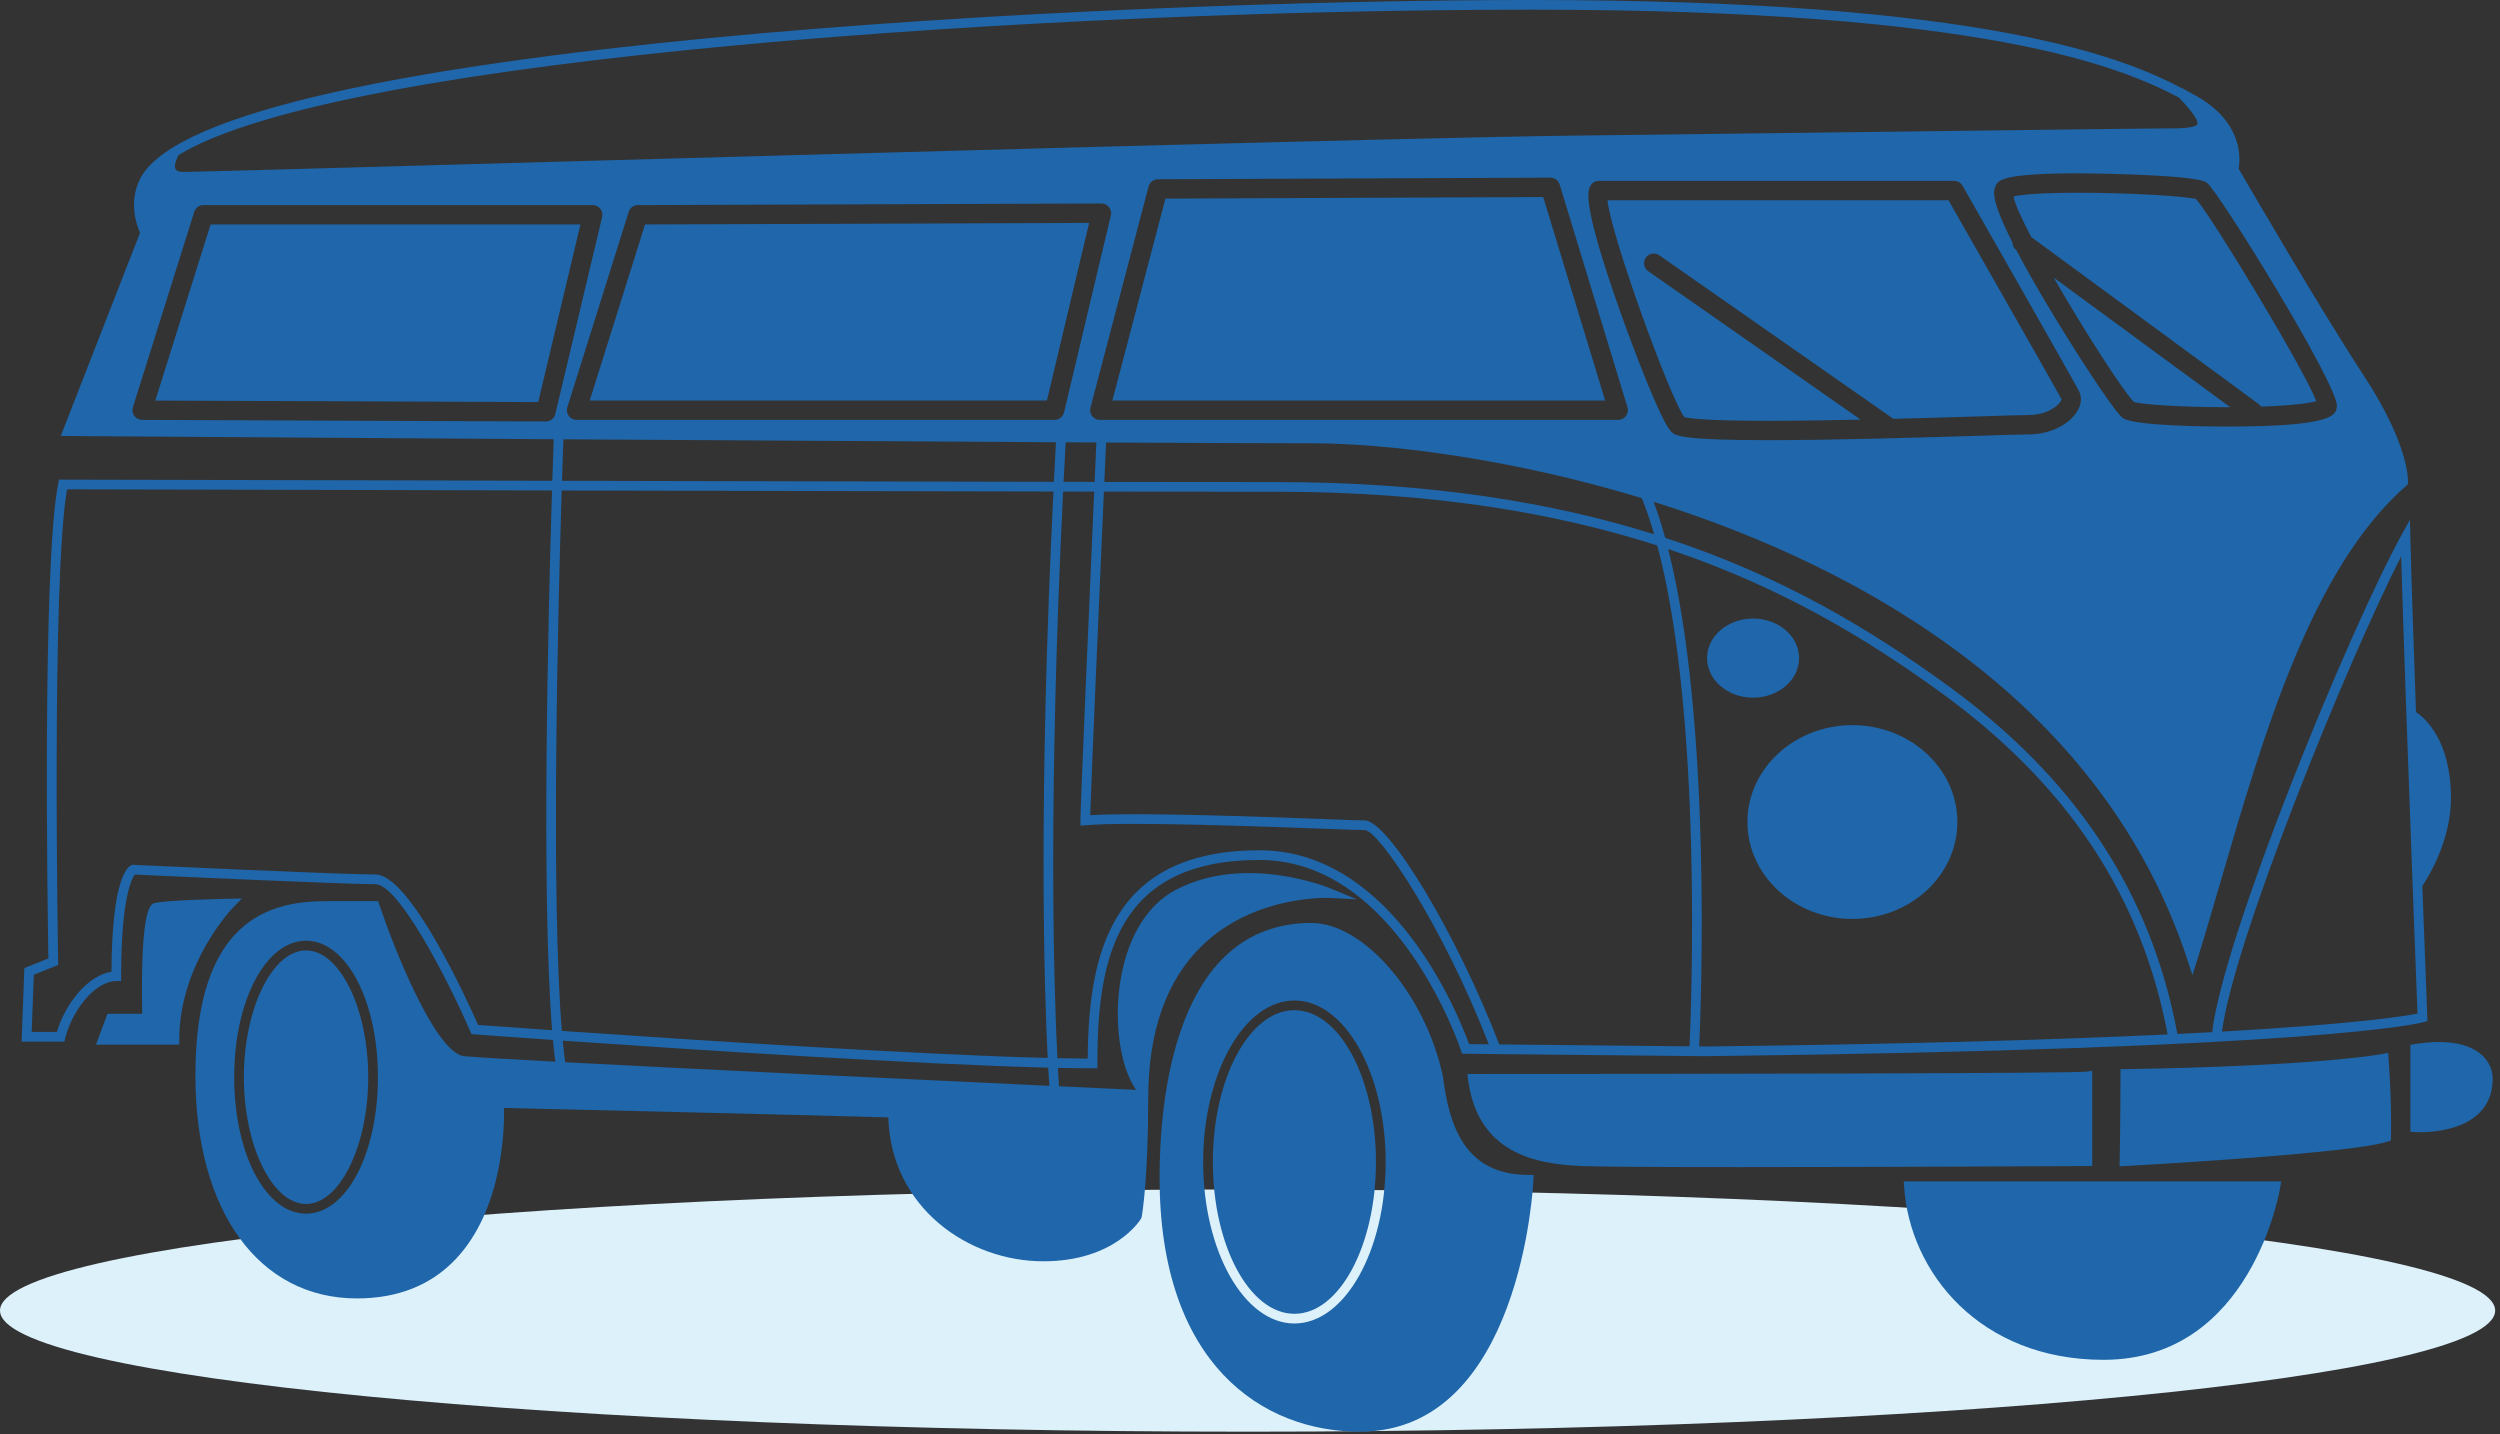 <?xml version="1.0" encoding="UTF-8" standalone="no"?><!DOCTYPE svg PUBLIC "-//W3C//DTD SVG 1.1//EN" "http://www.w3.org/Graphics/SVG/1.1/DTD/svg11.dtd"><svg width="100%" height="100%" viewBox="0 0 258 148" version="1.1" xmlns="http://www.w3.org/2000/svg" xmlns:xlink="http://www.w3.org/1999/xlink" xml:space="preserve" style="fill-rule:evenodd;clip-rule:evenodd;stroke-linejoin:round;stroke-miterlimit:1.414;"><rect x="0" y="0" width="258" height="148" fill="#333333" stroke="none"/><path d="M257.5,135.25c0,6.905 -57.644,12.5 -128.75,12.5c-71.106,0 -128.75,-5.595 -128.75,-12.5c0,-6.905 57.644,-12.5 128.75,-12.5c71.106,0 128.75,5.595 128.75,12.5" style="fill:#ddf1fb;fill-rule:nonzero;"/><path d="M159.26,20.337l-38.988,0.161l-5.475,20.836l50.854,0l-6.391,-20.997Z" style="fill:#1f66aa;fill-rule:nonzero;"/><path d="M66.568,23.164l-5.706,18.169l47.181,0l4.357,-18.329l-45.832,0.16Z" style="fill:#1f66aa;fill-rule:nonzero;"/><path d="M207.794,20.273c0.128,0.738 0.825,2.271 1.828,4.188l23.469,17.233c0.103,0.076 0.182,0.17 0.247,0.271c3.084,-0.107 4.92,-0.345 5.701,-0.56c-1.259,-3.319 -10.769,-19.038 -12.418,-20.876c-1.059,-0.264 -6.599,-0.639 -12.097,-0.639c-4.032,0 -5.996,0.21 -6.73,0.383" style="fill:#1f66aa;fill-rule:nonzero;"/><path d="M16.027,41.339l39.517,0.158l4.357,-18.33l-38.167,0l-5.707,18.172Z" style="fill:#1f66aa;fill-rule:nonzero;"/><path d="M220.222,41.488c0.748,0.226 4.426,0.534 9.568,0.534c0.129,0 0.239,-0.003 0.365,-0.003l-18.224,-13.382c3.17,5.5 7.174,11.733 8.291,12.851" style="fill:#1f66aa;fill-rule:nonzero;"/><path d="M165.892,20.667c0.371,3.698 6.417,20.28 7.919,22.375c0.425,0.122 2.105,0.385 8.659,0.385c2.912,0 6.247,-0.051 9.55,-0.122l-21.925,-15.318c-0.453,-0.317 -0.564,-0.94 -0.247,-1.393c0.316,-0.452 0.939,-0.563 1.392,-0.247l24.158,16.878c3.344,-0.085 6.484,-0.182 8.912,-0.256c2.549,-0.078 4.392,-0.135 5.024,-0.135c2.158,0 3.397,-1.23 3.415,-1.638c-0.365,-0.695 -8.281,-14.598 -11.663,-20.529l-35.194,0Z" style="fill:#1f66aa;fill-rule:nonzero;"/><path d="M24.969,92.727l-1.228,0.023c-0.678,0.013 -6.659,0.136 -7.812,0.456c-0.365,0.102 -1.466,0.408 -1.252,11.419l-3.587,0l-1.184,3.188l8.594,0l0,-0.5c0,-7.938 5.55,-13.654 5.606,-13.711l0.863,-0.875Z" style="fill:#1f66aa;fill-rule:nonzero;"/><path d="M31.584,98.084c-3.479,0 -6.418,5.992 -6.418,13.084c0,7.092 2.939,13.083 6.418,13.083c3.478,0 6.417,-5.991 6.417,-13.083c0,-7.092 -2.939,-13.084 -6.417,-13.084" style="fill:#1f66aa;fill-rule:nonzero;"/><path d="M229.31,106.463c1.165,-9.202 12.827,-37.965 18.49,-49.04c0.207,7.473 0.755,22.528 1.174,33.717l-0.002,0.003l0.002,0.002c0.25,6.672 0.453,11.968 0.511,13.457c-1.298,0.258 -6.258,1.073 -20.175,1.861m-53.305,1.537l-0.646,-0.007c0.193,-4.307 1.305,-33.582 -3.203,-51.33c11.802,3.945 20.627,9.374 28.051,14.742c13.118,9.485 20.804,21.05 23.489,35.349c-10.963,0.521 -26.313,0.996 -47.691,1.246m-1.647,-0.016l-19.636,-0.199c-4.318,-11.273 -11.425,-23.118 -13.888,-23.118c-0.476,0 -2.069,-0.058 -4.275,-0.141c-6.734,-0.248 -19.048,-0.701 -24.047,-0.397c0.11,-3.746 0.976,-23.559 1.409,-33.394c6.785,0.009 12.868,0.015 17.829,0.015c16.096,0 28.835,2.193 39.281,5.547c4.675,17.547 3.516,47.507 3.327,51.687m-22.752,-0.23c-0.961,-2.67 -7.746,-20.004 -21.606,-20.004c-15.401,0 -17.682,10.782 -17.748,21.499c-0.952,-0.004 -2.001,-0.018 -3.129,-0.043c-0.372,-7.368 -0.971,-26.718 0.591,-58.477c1.085,0.001 2.152,0.003 3.206,0.005c-0.465,10.555 -1.42,32.397 -1.42,33.933l0,0.543l0.542,-0.045c4.516,-0.374 17.503,0.103 24.479,0.361c2.217,0.082 3.819,0.141 4.313,0.141c1.467,0 8.102,9.955 12.811,22.108l-2.039,-0.021Zm-93.282,1.869c-0.091,-0.675 -0.175,-1.42 -0.251,-2.226c12.958,0.898 36.626,2.451 50.101,2.787c0.046,0.827 0.086,1.454 0.115,1.874c-12.987,-0.606 -36.144,-1.699 -49.965,-2.435m-0.357,-59.004c17.058,0.041 35.329,0.083 50.746,0.108c-1.555,31.651 -0.965,51.002 -0.591,58.456c-13.517,-0.341 -37.246,-1.9 -50.138,-2.794c-1.137,-13.856 -0.406,-43.186 -0.017,-55.77m-0.66,-7.887c-0.107,0.45 -0.51,0.768 -0.973,0.768l-0.004,0l-41.667,-0.166c-0.318,-0.002 -0.616,-0.154 -0.803,-0.41c-0.188,-0.257 -0.242,-0.587 -0.147,-0.89l6.333,-20.167c0.131,-0.417 0.517,-0.7 0.954,-0.7l40.167,0c0.306,0 0.595,0.14 0.785,0.379c0.189,0.241 0.258,0.554 0.188,0.852l-4.833,20.334Zm-38.884,-26.729c16.698,-10.217 90.367,-15.003 139.577,-15.003c46.92,0 60.878,5.919 66.85,9.064c1.97,2.012 1.972,2.611 1.917,2.744c-0.056,0.133 -0.411,0.442 -2.517,0.442c-1.988,0 -14.618,0.16 -29.242,0.346c-11.122,0.141 -23.348,0.296 -32.763,0.404c-15.097,0.173 -77.224,1.918 -114.344,2.96c-16.338,0.459 -28.142,0.79 -28.901,0.79c-0.269,0 -0.741,-0.037 -0.883,-0.286c-0.204,-0.36 0.122,-1.137 0.313,-1.458l-0.007,-0.003Zm222.74,25.93c-0.089,0.882 -0.21,2.089 -11.373,2.089c-1.583,0 -9.538,-0.042 -10.704,-0.874c-0.981,-0.701 -5.331,-7.556 -7.443,-11.071c-1.56,-2.596 -2.707,-4.637 -3.558,-6.263l-0.009,-0.008c-0.259,-0.19 -0.383,-0.48 -0.392,-0.777c-2.229,-4.412 -1.944,-5.272 -1.792,-5.699c0.253,-0.708 0.515,-1.44 8.633,-1.44c0.118,0 11.886,0.07 13.197,0.945c1.153,0.769 13.651,20.999 13.441,23.098m-26.811,0.543c-0.725,1.174 -2.558,2.358 -5.018,2.358c-0.602,0 -2.431,0.056 -4.962,0.133c-5.587,0.172 -14.937,0.459 -21.902,0.459c-9.124,0 -9.595,-0.47 -10.01,-0.885c-1.047,-1.048 -3.855,-8.443 -5.193,-12.206c-4.039,-11.359 -3.401,-12.635 -3.161,-13.116c0.169,-0.339 0.516,-0.552 0.894,-0.552l36.667,0c0.36,0 0.691,0.192 0.869,0.504c0.47,0.825 11.52,20.203 12.026,21.215c0.308,0.616 0.231,1.377 -0.21,2.09m-101.644,0.468c-0.189,-0.245 -0.253,-0.564 -0.175,-0.864l6,-22.834c0.115,-0.438 0.51,-0.744 0.964,-0.746l40.5,-0.166l0.003,0c0.44,0 0.829,0.287 0.957,0.709l7,23c0.092,0.302 0.036,0.631 -0.153,0.886c-0.189,0.255 -0.487,0.405 -0.804,0.405l-53.5,0c-0.31,0 -0.602,-0.144 -0.792,-0.39m-2.732,2.703c1.079,0.005 2.131,0.011 3.168,0.016c-0.032,0.735 -0.096,2.166 -0.18,4.071c-1.052,-0.002 -2.117,-0.004 -3.202,-0.005c0.068,-1.339 0.139,-2.701 0.214,-4.082m-1.001,-0.006c-0.075,1.384 -0.146,2.746 -0.214,4.086c-15.417,-0.025 -33.696,-0.067 -50.762,-0.108c0.063,-2.007 0.115,-3.491 0.144,-4.282c17.239,0.109 35.872,0.224 50.832,0.304m-0.141,-2.307l-49.334,0c-0.318,0 -0.617,-0.152 -0.806,-0.409c-0.188,-0.256 -0.243,-0.587 -0.148,-0.891l6.334,-20.167c0.13,-0.416 0.515,-0.699 0.951,-0.7l47.833,-0.167l0.003,0c0.305,0 0.594,0.139 0.784,0.379c0.19,0.24 0.26,0.554 0.189,0.853l-4.833,20.333c-0.107,0.451 -0.51,0.769 -0.973,0.769m61.876,11.808c-10.414,-3.268 -23.065,-5.392 -38.96,-5.392c-4.95,0 -11.018,-0.006 -17.785,-0.015c0.085,-1.927 0.149,-3.366 0.18,-4.067c9.783,0.05 17.482,0.082 21.355,0.082c7.226,0 20.051,1.441 33.931,5.658c0.465,1.151 0.891,2.4 1.279,3.734m-139.126,70.109c-4.159,0 -7.417,-6.185 -7.417,-14.083c0,-7.897 3.258,-14.084 7.417,-14.084c4.159,0 7.416,6.187 7.416,14.084c0,7.898 -3.257,14.083 -7.416,14.083m17.753,-19.477c-1.119,-2.537 -7.027,-15.524 -10.587,-15.524c-3.448,0 -24.761,-0.989 -24.976,-0.999l-0.115,-0.006l-0.105,0.045c-0.474,0.203 -2.004,1.598 -2.053,10.997c-2.453,0.364 -4.781,3.322 -5.632,6.213l-2.6,0l0.219,-5.906l2.519,-1.008l-0.007,-0.345c-0.007,-0.399 -0.708,-39.368 0.916,-48.741c3.848,0.003 15.848,0.032 31.271,0.07c5.913,0.015 12.252,0.031 18.78,0.047c-0.388,12.56 -1.111,41.698 0.01,55.701c-3.968,-0.277 -6.752,-0.479 -7.64,-0.544m200.649,-14.341c0.702,-1.054 2.952,-4.762 2.952,-9.058c0,-5.991 -2.703,-8.291 -3.609,-8.894c-0.265,-7.495 -0.494,-14.367 -0.579,-17.993l-0.043,-1.856l-0.895,1.627c-5.419,9.852 -18.384,41.445 -19.516,51.26c-1.139,0.062 -2.335,0.125 -3.591,0.186c-2.712,-14.625 -10.535,-26.437 -23.912,-36.11c-7.627,-5.515 -16.717,-11.094 -28.946,-15.092c-0.364,-1.318 -0.762,-2.562 -1.197,-3.719c22.076,6.938 46.467,20.948 55.125,47.371l0.487,1.486l0.465,-1.491c0.818,-2.617 1.625,-5.385 2.481,-8.317c4.406,-15.104 9.399,-32.225 19.121,-40.706l0.155,-0.136l0.015,-0.205c0.011,-0.15 0.207,-3.753 -4.58,-11.06c-4.413,-6.735 -11.951,-19.693 -12.89,-21.31c0.177,-0.969 0.515,-4.848 -4.539,-7.605c-0.316,-0.172 -0.659,-0.359 -1.032,-0.556c-0.037,-0.038 -0.066,-0.07 -0.104,-0.108l-0.035,0.034c-6.041,-3.183 -20.146,-9.181 -67.319,-9.181c-43.412,0 -135.592,4.462 -143.439,18.261c-1.38,2.53 -0.445,5.021 -0.106,5.762l-8.185,20.972l0.727,0.005c0.501,0.004 23.522,0.161 50.146,0.331c-0.029,0.804 -0.081,2.289 -0.145,4.286c-6.538,-0.016 -12.887,-0.032 -18.809,-0.047c-16.03,-0.039 -28.363,-0.07 -31.689,-0.07l-0.409,0l-0.081,0.402c-1.675,8.373 -1.09,44.789 -1.016,49.012l-2.481,0.992l-0.282,7.594l4.41,0l0.094,-0.379c0.695,-2.776 3.028,-5.871 5.265,-5.871l0.5,0l0,-0.5c0,-8.311 1.178,-10.191 1.409,-10.492c2.232,0.103 21.501,0.992 24.841,0.992c2.311,0 7.232,9.323 9.792,15.199l0.121,0.278l0.3,0.022c0.12,0.009 3.244,0.239 8.101,0.577c0.074,0.809 0.155,1.561 0.244,2.243c-4.511,-0.243 -7.902,-0.442 -9.412,-0.565c-3.024,-0.378 -7.345,-11.434 -8.754,-15.662l-0.114,-0.342l-5.361,0c-5.795,0 -13.5,1.866 -13.5,18c0,13.972 6.542,23 16.667,23c4.229,0 7.666,-1.372 10.217,-4.079c4.829,-5.123 5.011,-13.373 4.967,-15.575c3.972,0.091 29.135,0.665 39.656,0.973c0.269,9.306 8.262,14.848 15.993,14.848c7.366,0 9.988,-4.229 10.096,-4.41l0.063,-0.167c0.027,-0.152 0.674,-3.808 0.674,-12.256c0,-6.943 1.905,-12.274 5.661,-15.845c5.411,-5.144 12.906,-4.824 12.981,-4.823l2.888,0.147l-2.671,-1.108c-0.358,-0.147 -8.838,-3.591 -15.964,0.101c-2.885,1.494 -4.908,4.691 -5.697,9.003c-0.808,4.412 -0.141,9.251 1.546,11.664c-1.192,-0.055 -4.046,-0.187 -7.951,-0.368c-0.027,-0.4 -0.068,-1.024 -0.117,-1.898c1.307,0.027 2.508,0.043 3.574,0.043l0.5,0l0,-0.5c0,-10.907 2.03,-21 16.75,-21c14.213,0 20.711,19.458 20.775,19.654l0.111,0.342l25.12,0.254c63.585,-0.742 73.729,-3.405 74.13,-3.518l0.379,-0.108l-0.015,-0.393c-0.005,-0.149 -0.228,-5.911 -0.514,-13.548" style="fill:#1f66aa;fill-rule:nonzero;"/><path d="M133.584,104.251c-4.641,0 -8.417,7.028 -8.417,15.667c0,8.639 3.776,15.666 8.417,15.666c4.641,0 8.416,-7.027 8.416,-15.666c0,-8.639 -3.775,-15.667 -8.416,-15.667" style="fill:#1f66aa;fill-rule:nonzero;"/><path d="M133.584,136.584c-5.192,0 -9.417,-7.477 -9.417,-16.666c0,-9.19 4.225,-16.667 9.417,-16.667c5.192,0 9.416,7.477 9.416,16.667c0,9.189 -4.224,16.666 -9.416,16.666m24.166,-15.333c-6.646,0 -8.197,-5.129 -8.845,-10.188c-1.799,-8.423 -8.141,-15.812 -13.571,-15.812c-14.141,0 -15.667,18.357 -15.667,26.25c0,19.354 10.676,26.25 20.667,26.25c16.704,0 17.905,-25.721 17.916,-25.98l0.02,-0.52l-0.52,0Z" style="fill:#1f66aa;fill-rule:nonzero;"/><path d="M215.917,120.331l0,-9.247l-0.011,-0.576l-0.572,0.083c-1.321,0.192 -42.006,0.243 -63.334,0.243l-0.57,0l0.074,0.565c0.992,7.537 6.788,8.735 11.726,8.935c1.825,0.073 7.304,0.111 16.286,0.111c15.28,0 35.699,-0.11 35.904,-0.111l0.497,-0.003Z" style="fill:#1f66aa;fill-rule:nonzero;"/><path d="M196.501,122.45c0.581,8.888 7.837,17.884 20.583,17.884c15.335,0 18.216,-17.662 18.244,-17.841l0.088,-0.575l-38.95,0l0.035,0.532Z" style="fill:#1f66aa;fill-rule:nonzero;"/><path d="M246.453,108.647l-0.555,0.115c-0.06,0.012 -6.233,1.244 -26.573,1.572l-0.492,0.008l0,0.493c0,4.772 -0.082,8.948 -0.083,8.99l-0.011,0.538l0.538,-0.029c0.948,-0.051 23.276,-1.268 27.128,-2.524l0.337,-0.11l0.008,-0.355c0.083,-3.897 -0.248,-8.092 -0.252,-8.134l-0.045,-0.564Z" style="fill:#1f66aa;fill-rule:nonzero;"/><path d="M251.702,107.533c-0.776,0 -1.628,0.076 -2.533,0.225l-0.419,0.068l0.001,8.975l0.466,0.032c0,0 0.19,0.013 0.511,0.013c0.926,0 2.719,-0.105 4.329,-0.802c2.089,-0.906 3.193,-2.534 3.193,-4.71c0,-1.753 -1.453,-3.801 -5.548,-3.801" style="fill:#1f66aa;fill-rule:nonzero;"/><path d="M180.334,84.833c0,5.514 4.86,10 10.833,10c5.973,0 10.833,-4.486 10.833,-10c0,-5.514 -4.86,-10 -10.833,-10c-5.973,0 -10.833,4.486 -10.833,10" style="fill:#1f66aa;fill-rule:nonzero;"/><path d="M180.917,72c2.619,0 4.75,-1.832 4.75,-4.083c0,-2.251 -2.131,-4.084 -4.75,-4.084c-2.619,0 -4.75,1.833 -4.75,4.084c0,2.251 2.131,4.083 4.75,4.083" style="fill:#1f66aa;fill-rule:nonzero;"/></svg>